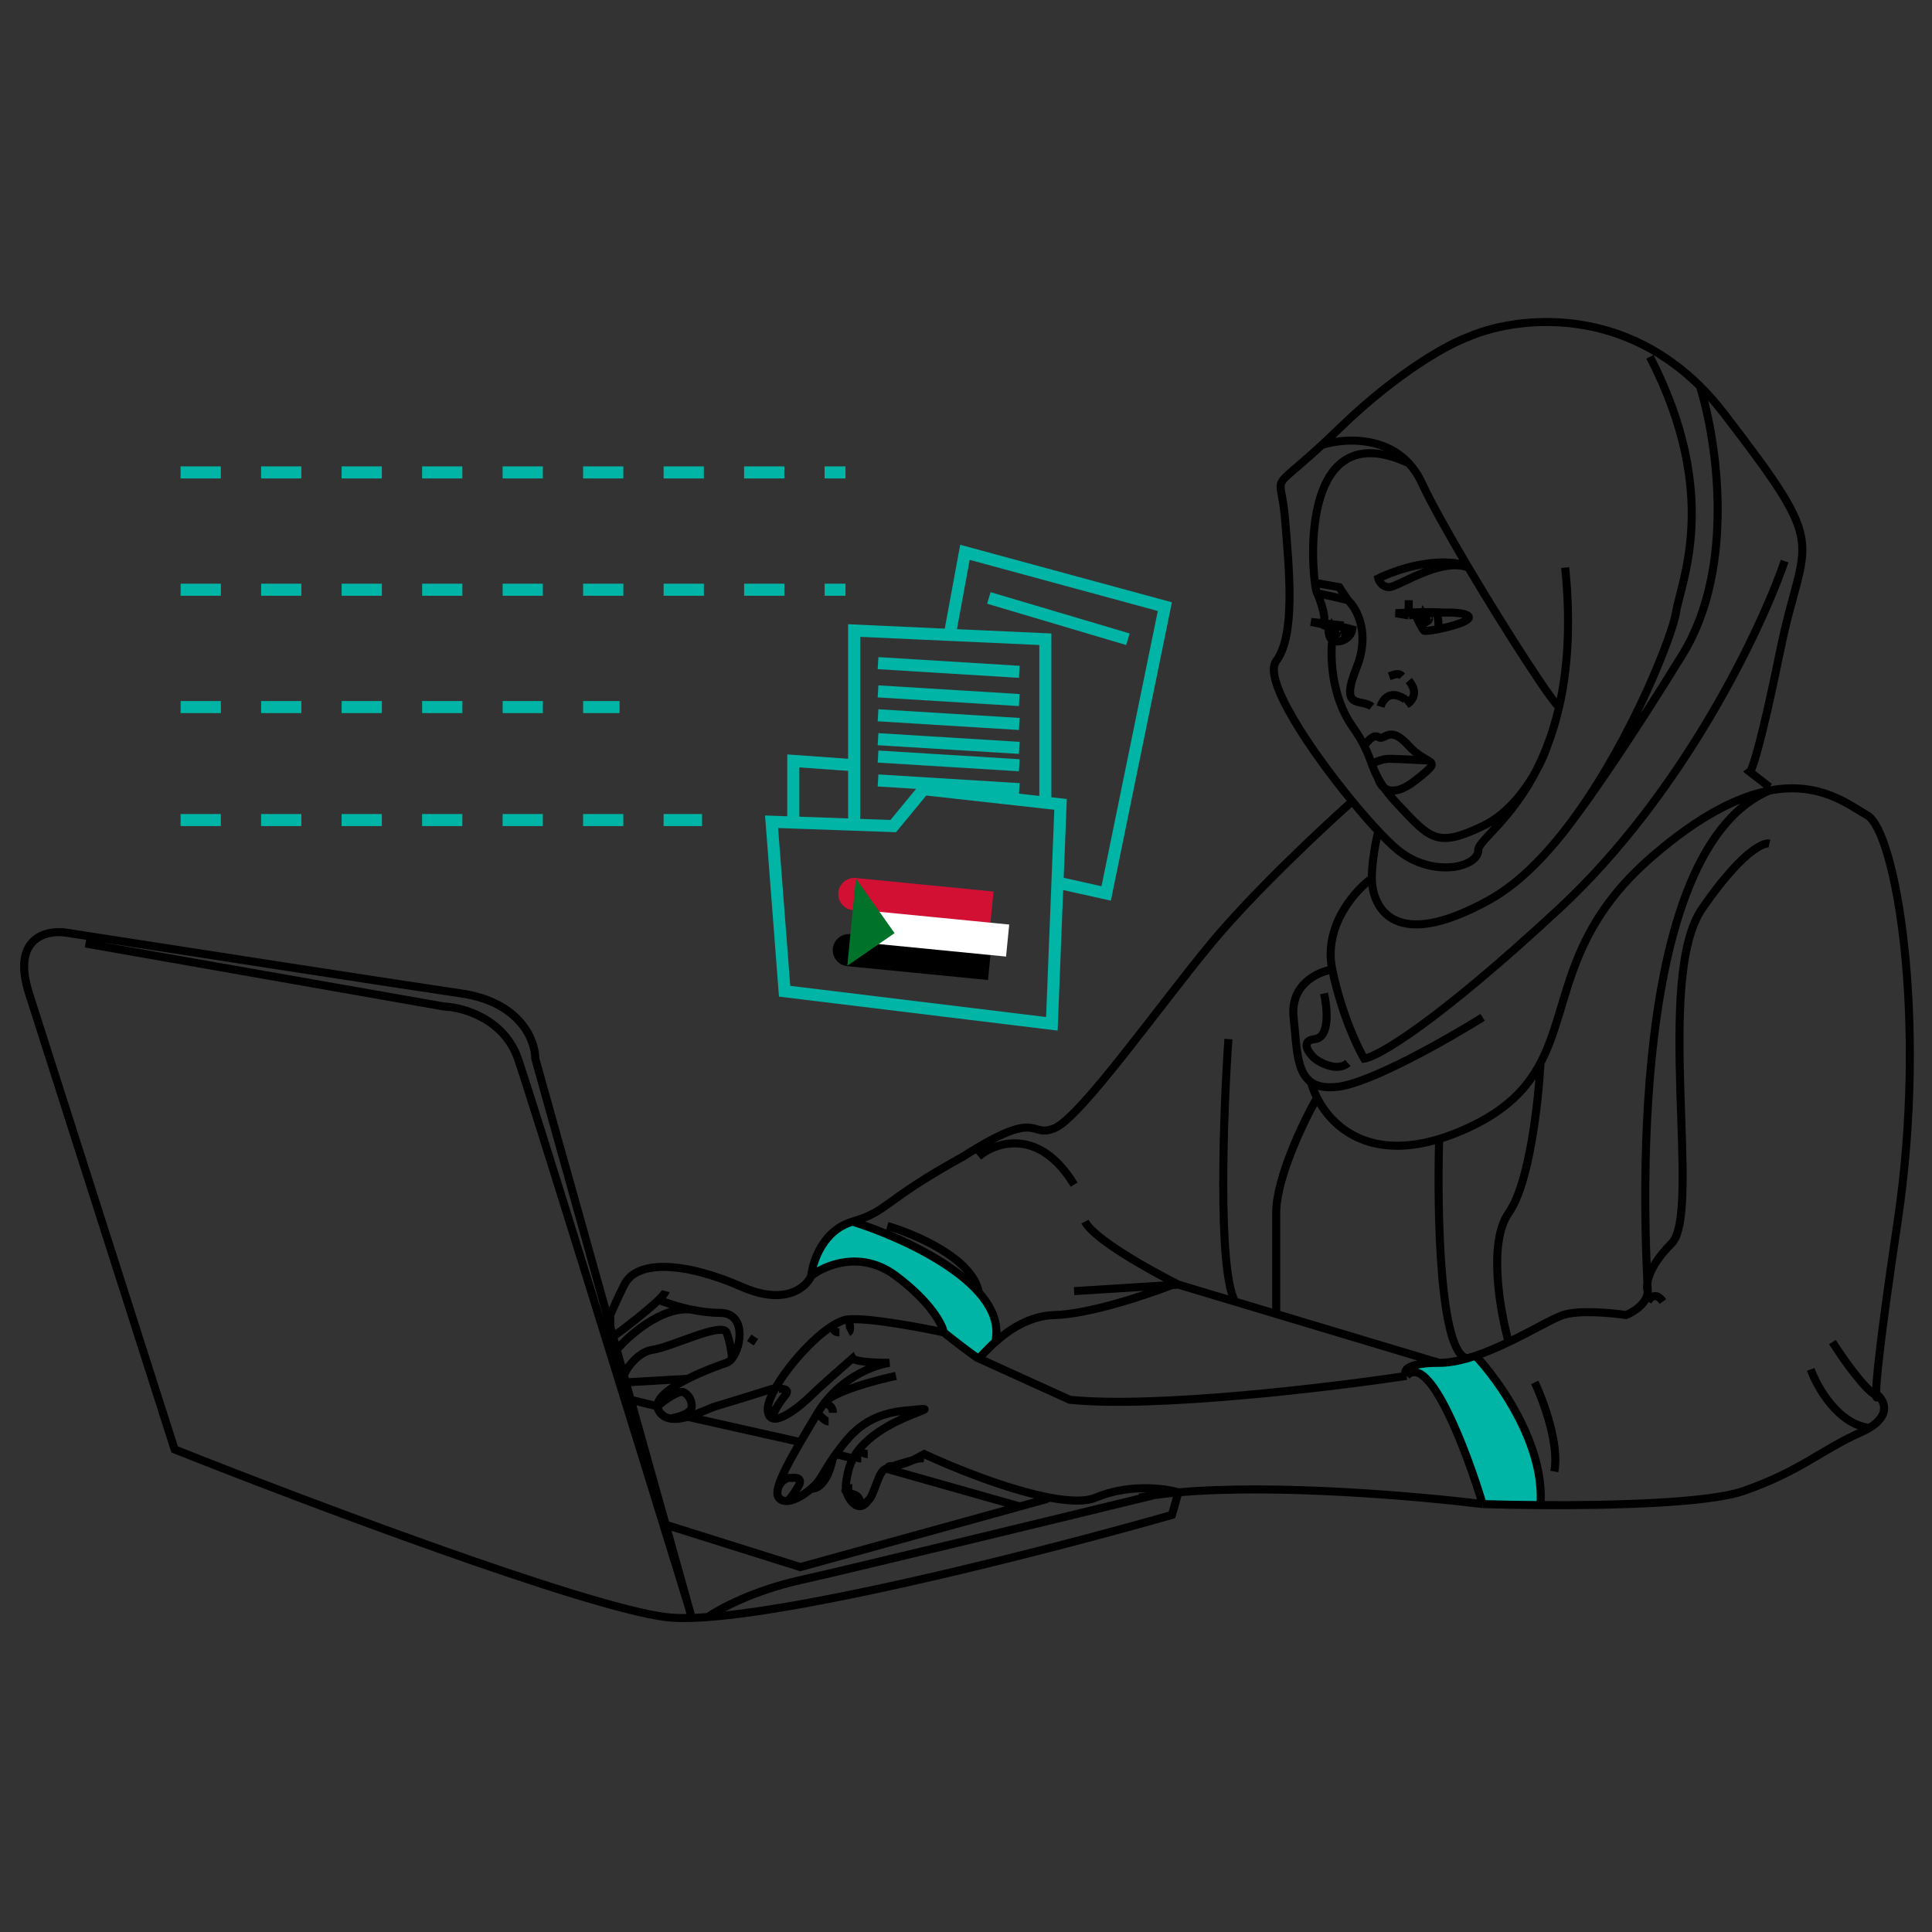<svg width="240" height="240" viewBox="0 0 240 240" fill="none" xmlns="http://www.w3.org/2000/svg">
<rect x="0" y="0" width="240" height="240" fill="#333333" stroke="none"/>
<path d="M175.208 169.828C174.128 170.26 174.398 170.728 174.668 170.908C177.908 168.316 182.315 180.445 184.114 186.833H191.401C192.265 184.242 189.602 178.015 188.162 175.226C186.813 172.707 183.898 167.831 183.034 168.478C181.954 169.288 176.557 169.288 175.208 169.828Z" fill="#00B4A6"/>
<path d="M106.109 151.744C101.574 153.256 100.801 156.872 100.981 158.492C108.754 153.526 115.016 160.921 117.175 165.24L117.715 165.78L121.494 168.749L123.653 166.589C124.301 163.998 122.483 161.371 121.494 160.381C117.175 156.063 109.438 152.824 106.109 151.744Z" fill="#00B4A6"/>
<path d="M219.805 97.77L217.376 95.88C217.645 95.701 218.779 92.426 221.154 80.765C224.123 66.19 227.632 68.889 214.137 51.345C213.177 50.097 212.184 48.975 211.168 47.968M194.433 70.509C195.157 77.603 194.716 83.26 193.683 87.783M164.203 55.281C164.844 54.689 165.561 54.012 166.362 53.234C173.704 46.108 180.038 42.708 182.287 41.898C187.861 39.439 200.754 37.652 211.168 47.968M164.203 55.281C157.505 61.469 159.121 58.388 159.614 64.301C160.154 70.778 160.964 78.876 158.535 82.115C156.839 84.376 162.775 93.217 167.982 99.541M164.203 55.281C166.695 54.482 171.772 54.077 175 57.541M193.683 87.783C193.182 87.783 187.306 78.757 182.412 70.509M193.683 87.783C193.274 89.574 192.772 91.187 192.213 92.641M182.412 70.509C179.028 69.159 173.65 72.938 172.57 72.938C171.707 72.938 171.311 72.218 171.221 71.858C173.29 70.817 178.4 69.048 182.287 70.297M182.412 70.509C182.37 70.438 182.329 70.368 182.287 70.297M182.287 70.297C179.902 66.27 177.765 62.45 176.619 59.982C176.168 59.01 175.618 58.205 175 57.541M167.442 74.557L166.362 72.938L163.343 72.398M167.442 74.557C166.362 74.287 164.095 73.748 163.663 73.748M167.442 74.557C168.522 75.547 170.25 78.606 168.522 82.925C166.362 88.323 169.062 86.703 170.411 87.783M163.663 73.748C164.023 74.608 164.689 76.513 164.473 77.256C164.321 77.779 164.34 77.703 165.013 77.708M163.663 73.748C163.583 73.748 163.455 73.24 163.343 72.398M175 57.541C162.591 51.787 162.703 67.576 163.343 72.398M175 74.557V76.447M175 76.447C175.24 76.414 175.513 76.38 175.809 76.346M175 76.447L173.38 76.177C174.55 76.097 177.375 75.968 179.318 76.094M175.809 76.346C176.079 76.919 176.673 78.12 176.889 78.336C176.973 78.42 177.651 78.348 178.509 78.185M175.809 76.346C176.603 76.255 177.564 76.168 178.509 76.122M178.509 76.122C178.651 76.784 178.851 78.124 178.509 78.185M178.509 76.122C178.781 76.109 179.053 76.099 179.318 76.094M178.509 78.185C180.42 77.822 183.219 77.006 182.287 76.447C181.789 76.148 180.624 76.067 179.318 76.094M165.013 77.708C165.398 77.711 165.998 77.741 166.902 77.925M165.013 77.708C165.013 78.351 165.013 79.169 165.498 79.517M165.013 77.708L162.854 77.256L166.902 77.708M166.902 77.925C167.223 77.991 167.581 78.075 167.982 78.185C167.917 78.677 167.523 79.241 166.902 79.517M166.902 77.925C167.082 78.219 167.335 78.95 166.902 79.517M166.902 79.517C166.664 79.622 166.392 79.686 166.093 79.686C165.84 79.686 165.646 79.623 165.498 79.517M165.498 79.517C165.246 81.552 165.391 86.541 167.982 90.212C169.492 92.352 169.946 93.67 170.411 94.905M192.213 92.641C188.919 101.205 183.637 104.246 183.637 105.597C183.637 107.757 177.969 109.106 173.65 105.597C173.01 105.077 172.173 104.265 171.221 103.25M192.213 92.641C191.423 95.071 188.711 100.469 184.177 102.628C178.509 105.327 177.699 104.248 173.65 99.929C172.409 98.605 171.7 97.61 171.221 96.735M169.463 92.641C169.733 92.281 170.573 91.13 171.221 91.562C172.031 92.102 172.57 89.942 175 92.641C175.975 93.726 176.908 94.156 177.429 94.477M171.221 96.735C171.491 97.8 172.786 99.335 175.809 96.96C178.07 95.183 178.206 94.953 177.429 94.477M171.221 96.735C170.866 96.088 170.637 95.506 170.411 94.905M171.491 87.783C171.671 87.153 172.355 86.002 173.65 86.433C174.946 86.865 174.91 87.333 174.73 87.513C175.36 87.153 176.295 86.056 175 84.544M172.57 84.004C173.38 83.734 173.758 83.572 174.19 84.004M170.411 94.905C170.771 94.69 171.707 94.261 172.57 94.261C173.434 94.261 176.169 94.405 177.429 94.477M171.221 103.25C170.951 104.302 170.411 106.947 170.411 109.106M171.221 103.25C170.236 102.2 169.126 100.931 167.982 99.541M170.411 109.106C170.411 111.805 172.301 118.823 184.986 111.805C188.915 109.632 192.585 105.734 195.795 101.279M170.411 109.106C168.305 110.636 164.374 115.044 165.498 120.442M204.96 44.327C213.867 61.602 208.739 72.398 208.199 76.094C207.826 78.645 202.952 91.347 195.795 101.279M211.168 47.968C213.237 54.547 215.703 70.425 209.009 81.305C202.315 92.185 197.411 99.154 195.795 101.279M165.498 120.442C166.621 125.841 168.609 130.069 169.463 131.509C171.078 131.294 178.184 127.269 193.683 112.885C209.183 98.501 218.816 78.101 221.695 69.699M165.498 120.442C163.717 120.712 160.262 122.278 160.694 126.381C161.078 130.03 161.053 133.132 162.854 134.424M184.177 126.381C179.858 129.08 170.195 134.586 166.093 135.018C164.614 135.173 163.584 134.947 162.854 134.424M164.473 123.411C164.886 125.211 165.237 128.864 163.343 129.08C161.449 129.296 162.554 130.789 163.343 131.509C164.184 132.139 166.18 133.128 167.442 132.049M162.854 134.424C163.017 135.03 163.265 135.692 163.607 136.367M184.177 186.841C182.197 180.273 177.537 167.893 174.73 170.916M184.177 186.841C175.94 185.821 158.347 184.323 146.389 185.387M184.177 186.841C186.136 186.904 188.624 186.954 191.361 186.972M174.73 170.916C174.28 170.376 174.46 169.297 178.778 169.297M174.73 170.916C165.193 172.356 143.474 174.965 132.893 173.885L121.557 168.737M178.778 169.297C179.879 169.297 181.069 169.084 182.287 168.737M178.778 169.297L158.535 163.224M204.69 160.39C204.69 161.901 202.891 162.999 201.991 163.359C200.192 163.089 196.107 162.711 194.163 163.359C192.925 163.771 190.354 165.306 187.416 166.712M204.69 160.39C204.69 158.5 200.91 106.2 219.805 98.206M204.69 160.39C204.42 159.67 204.636 157.474 207.659 154.451C211.438 150.673 205.5 121.522 211.438 112.885C216.188 105.975 218.995 104.608 219.805 104.787M219.805 98.206C215.998 98.937 211.226 101.223 205.23 106.407C194.186 115.954 195.085 124.981 191.361 132.049M219.805 98.206C226.107 96.996 229.764 100.049 231.951 101.279C235.46 103.25 239.509 126.381 235.73 151.752C233.471 166.923 232.98 172.183 233.065 173.345M191.361 132.049C189.716 135.172 187.168 137.913 182.287 140.146C181.05 140.712 179.882 141.155 178.778 141.49M191.361 132.049C191.126 136.727 190.007 147.002 187.416 150.673C184.825 154.343 186.336 162.895 187.416 166.712M187.416 166.712C186.09 167.347 184.689 167.955 183.302 168.422M178.778 141.49C178.508 150.386 178.832 168.29 182.287 168.737M178.778 141.49C170.104 144.121 165.471 140.054 163.607 136.367M182.287 168.737C182.623 168.642 182.962 168.536 183.302 168.422M133.433 160.39L145.579 159.63M146.389 159.58C142.97 157.87 135.862 153.912 134.783 151.752M146.389 159.58L145.579 159.63M146.389 159.58L153.407 161.685M163.607 136.367C161.916 139.336 158.535 146.354 158.535 150.673C158.535 154.991 158.535 160.839 158.535 163.224M158.535 163.224L153.407 161.685M167.982 99.541C164.293 102.82 155.62 110.942 150.438 117.203C143.96 125.031 134.243 138.803 131.004 140.146C127.765 141.49 129.384 137.447 119.668 143.655C109.411 149.323 110.491 150.403 105.902 151.752M105.902 151.752C102.231 152.832 100.954 156.701 100.774 158.5M105.902 151.752C112.504 153.808 125.294 159.678 123.633 166.712M100.774 158.5C102.483 157.151 106.982 155.261 111.3 158.5C115.619 161.739 117.058 164.528 117.238 165.518M100.774 158.5C100.144 159.94 97.536 162.225 92.137 159.85C85.389 156.881 79.181 156.341 77.562 159.58C76.68 161.344 76.111 162.666 75.809 163.359M117.238 165.518C118.588 166.591 121.341 168.737 121.557 168.737M117.238 165.518C114.359 164.888 107.953 163.682 105.362 163.898M121.557 168.737C121.671 168.737 122.41 167.803 123.633 166.712M145.579 159.63C142.52 160.828 135.323 163.251 131.004 163.359C127.885 163.437 125.306 165.22 123.633 166.712M105.362 163.898C104.821 163.944 104.174 164.215 103.473 164.648M105.362 163.898C105.542 164.348 105.794 165.302 105.362 165.518M95.375 175.235C95.645 177.934 99.693 174.425 100.774 173.345C101.638 172.482 104.553 169.914 105.902 168.737C105.992 168.924 107.037 169.297 110.491 169.297C108.787 169.54 105.018 170.882 102.394 174.313M95.375 175.235C95.311 174.593 95.659 173.632 96.269 172.536M95.375 175.235H96.269C96.421 174.927 96.888 174.119 97.535 173.345C98.182 172.572 97.265 172.483 96.726 172.536M101.584 175.505C101.838 175.082 102.109 174.685 102.394 174.313M101.584 175.505C100.806 176.801 100.075 178.02 99.424 179.138M101.584 175.505C101.854 175.865 102.501 176.584 102.933 176.584M114.81 181.173C114.409 181.111 113.952 181.187 113.46 181.358M141.531 186.031C142.133 185.918 142.764 185.815 143.42 185.723M111.3 170.916C108.709 171.471 103.301 172.927 102.394 174.313M102.394 174.313C102.754 174.35 103.473 174.641 103.473 175.505M75.556 163.898C75.584 163.87 75.667 163.683 75.809 163.359M76.16 166.058C77.538 165.073 80.543 162.716 81.831 161.469M82.69 160.39C82.632 160.623 82.309 161.007 81.831 161.469M81.831 161.469C82.613 161.8 84.156 162.333 85.929 162.696M96.269 172.536H95.916C94.027 173.128 89.978 174.389 88.898 174.695C88.234 174.883 86.848 175.607 85.446 176.002M96.269 172.536C97.798 169.788 100.977 166.191 103.473 164.648M93.757 166.058L93.217 166.867M77.519 170.916C77.698 170.016 79.344 167.893 81.071 167.677C83.23 167.407 89.708 164.168 90.248 165.518C90.68 166.598 90.894 168.114 90.947 168.737M90.947 168.737C92.158 167.172 92.646 163.089 89.438 163.089C88.266 163.089 87.052 162.926 85.929 162.696M90.947 168.737C90.731 169.016 90.493 169.215 90.248 169.297C89.507 169.544 87.391 170.299 85.446 171.278M76.613 167.677C77.934 166.078 82.191 162.195 85.929 162.696M146.389 185.387L145.579 188.191C131.045 192.332 101.974 199.826 87.932 200.876M146.389 185.387C145.354 185.479 144.361 185.59 143.42 185.723M146.389 185.387C144.68 184.882 140.235 184.304 136.132 186.031C134.83 186.579 132.751 186.49 130.346 186.031M85.929 200.985C84.671 201.023 83.581 200.99 82.69 200.876C72.542 199.581 37.795 186.453 21.69 180.051L3.606 123.411C1.4 116.502 5.746 115.494 8.194 115.854C21.51 117.923 49.977 122.332 57.319 123.411C64.66 124.491 66.496 129.26 66.496 131.509L75.809 164.803M85.929 200.985L85.446 199.257M85.929 200.985C86.556 200.966 87.225 200.929 87.932 200.876M10.623 117.203L55.158 125.031C57.498 125.121 62.608 126.542 64.336 131.509C66.064 136.475 79.129 178.744 85.446 199.257M85.446 199.257L82.69 189.406M152.597 129.08C151.967 138.221 151.247 157.539 153.407 161.685M121.557 143.655C123.716 141.856 129.114 140.038 133.433 147.164M82.69 189.406L99.424 194.668L126.685 187.139M82.69 189.406L78.349 173.885M87.932 200.876C89.333 199.887 93.594 197.584 99.424 196.288C105.255 194.992 131.184 188.705 143.42 185.723M126.685 187.139L129.924 186.245L130.346 186.031M126.685 187.139L110.221 182.479M110.221 182.479C110.971 182 112.788 181.59 113.46 181.358M110.221 182.479C109.141 182.252 108.673 185.844 107.792 186.456C106.713 188.02 105.404 186.399 105.124 185.222M110.221 182.479C110.491 181.713 110.491 182.664 113.46 181.358M85.446 176.002L99.424 179.138M85.446 176.002C84.673 176.22 83.895 176.338 83.23 176.211M99.424 179.138C98.046 181.507 97.028 183.426 96.69 184.682M77.745 171.726L85.446 171.278M77.745 171.726L78.349 173.885M77.745 171.726L75.809 164.803M85.446 171.278C83.449 172.283 81.633 173.525 81.672 174.695M227.633 166.712C228.825 168.601 231.58 172.572 233.065 173.345M233.065 173.345C233.093 173.738 233.187 173.663 233.301 173.345C234.105 174.07 234.853 175.787 232.221 177.377M224.934 170.106C225.743 172.344 228.335 176.932 232.221 177.377M232.221 177.377C231.91 177.565 231.552 177.751 231.142 177.934C226.283 180.093 223.584 182.792 216.566 185.222C212.253 186.715 200.439 187.029 191.361 186.972M204.69 161.685C204.96 161.172 205.716 160.454 206.58 161.685M190.655 171.726C191.734 174.02 193.732 179.445 193.084 182.792M110.221 152.292C113.64 153.282 120.693 156.287 121.557 160.39M81.672 174.695C81.678 174.877 81.729 175.057 81.831 175.235C82.161 175.807 82.653 176.101 83.23 176.211M81.672 174.695L78.349 173.885M81.672 174.695C82.602 173.885 84.594 172.428 85.119 173.075C85.389 173.229 85.929 173.768 85.929 174.695C85.929 175.622 84.129 176.092 83.23 176.211M97.868 186.456C97.389 186.503 96.987 186.38 96.726 186.031C96.522 185.76 96.523 185.302 96.69 184.682M97.868 186.456C98.027 186.315 98.507 185.761 99.154 184.682C99.802 183.602 98.884 183.512 98.345 183.602C98.051 183.512 97.309 183.602 96.69 184.682M97.868 186.456C98.713 186.374 99.798 185.76 100.774 184.915M105.124 185.222C105.013 184.755 105.076 183.978 105.362 182.792C105.506 182.198 105.713 181.66 105.97 181.173M105.124 185.222C105.124 185.222 104.754 185.153 105.362 184.983C105.362 186.063 106.713 184.983 106.982 187.084M106.442 180.633C106.622 181.007 106.333 181.173 106.982 181.173M107.252 179.823C106.442 180.363 107.522 180.633 107.792 180.633M103.473 164.648C103.462 165.118 103.61 165.518 104.283 165.518M75.809 163.359V164.803M100.774 184.915C100.959 184.755 101.14 184.586 101.314 184.412C101.919 183.808 102.523 182.527 103.45 181.173M100.774 184.915C101.388 185.017 102.783 184.412 103.45 181.173M103.45 181.173C103.572 180.994 103.7 180.813 103.835 180.633M103.835 180.633C105.41 178.523 107.252 175.748 112.38 175.235C119.086 174.564 110.462 175.45 106.713 180.051C106.435 180.391 106.185 180.764 105.97 181.173M103.835 180.633L105.97 181.173M113.46 181.358L114.81 180.633C118.495 182.353 125.173 185.045 130.346 186.031M183.302 168.422C186.224 171.5 191.927 179.519 191.361 186.972" stroke="black"/>
<line x1="22.434" y1="58.685" x2="105.027" y2="58.685" stroke="#00B4A6" stroke-width="1.5" stroke-dasharray="5 5"/>
<line x1="22.438" y1="73.258" x2="105.031" y2="73.258" stroke="#00B4A6" stroke-width="1.5" stroke-dasharray="5 5"/>
<line x1="22.438" y1="87.834" x2="76.96" y2="87.834" stroke="#00B4A6" stroke-width="1.5" stroke-dasharray="5 5"/>
<line x1="22.434" y1="101.871" x2="87.213" y2="101.871" stroke="#00B4A6" stroke-width="1.5" stroke-dasharray="5 5"/>
<path d="M98.547 102.177L95.848 102.081L97.467 123.134L130.666 127.182L131.361 109.638M98.547 102.177V94.523L106.104 95.063M98.547 102.177L106.104 102.447M106.104 95.063V102.447M106.104 95.063V78.328L117.981 78.868M106.104 102.447L110.963 102.62L114.742 98.032L129.857 99.711M129.857 99.711L131.746 99.921L131.361 109.638M129.857 99.711V79.408L117.981 78.868M117.981 78.868L119.87 68.611L144.702 75.359L137.414 110.988L131.361 109.638M109.073 85.886L126.618 86.965M109.073 82.377L126.618 83.457M109.073 88.855L126.618 89.934M109.073 91.824L126.618 92.903M109.073 93.983L126.618 95.063M109.073 96.952L126.618 98.032M122.839 74.279L140.113 79.408" stroke="#00B4A6" stroke-width="1.5"/>
<path d="M177.258 76.869C177.257 76.879 177.254 76.89 177.25 76.9M177.25 76.9C177.237 76.934 177.205 76.958 177.145 76.9C177.047 76.806 177.159 76.554 177.244 76.838L177.25 76.9ZM176.939 76.838C176.967 76.879 176.749 77.413 176.939 76.838ZM176.939 76.838C177.01 77.523 176.645 76.838 176.939 76.838Z" stroke="black" stroke-width="1.5"/>
<path d="M165.926 78.492C165.925 78.502 165.922 78.513 165.918 78.523M165.918 78.523C165.905 78.557 165.873 78.581 165.813 78.523C165.715 78.429 165.827 78.177 165.912 78.461L165.918 78.523ZM165.607 78.461C165.635 78.502 165.417 79.036 165.607 78.461ZM165.607 78.461C165.678 79.146 165.313 78.461 165.607 78.461Z" stroke="black" stroke-width="1.5"/>
<path d="M106.324 109.07C105.225 108.962 104.246 109.766 104.138 110.865C104.031 111.964 104.834 112.943 105.933 113.051L106.324 109.07ZM121.037 114.534L123.027 114.729L123.418 110.748L121.428 110.553L121.037 114.534ZM105.933 113.051L121.037 114.534L121.428 110.553L106.324 109.07L105.933 113.051Z" fill="#D21034"/>
<path d="M105.645 116.043C104.545 115.935 103.567 116.739 103.459 117.838C103.351 118.937 104.155 119.916 105.254 120.024L105.645 116.043ZM120.744 121.544L122.735 121.74L123.126 117.759L121.135 117.564L120.744 121.544ZM105.254 120.024L120.744 121.544L121.135 117.564L105.645 116.043L105.254 120.024Z" fill="black"/>
<path d="M108.274 113.17C107.174 113.062 106.196 113.865 106.088 114.965C105.98 116.064 106.783 117.043 107.883 117.151L108.274 113.17ZM122.986 118.633L124.976 118.829L125.367 114.848L123.377 114.653L122.986 118.633ZM107.883 117.151L122.986 118.633L123.377 114.653L108.274 113.17L107.883 117.151Z" fill="white"/>
<path d="M111.127 115.918L106.32 109.125L105.256 119.968L111.127 115.918Z" fill="#007229"/>
</svg>
